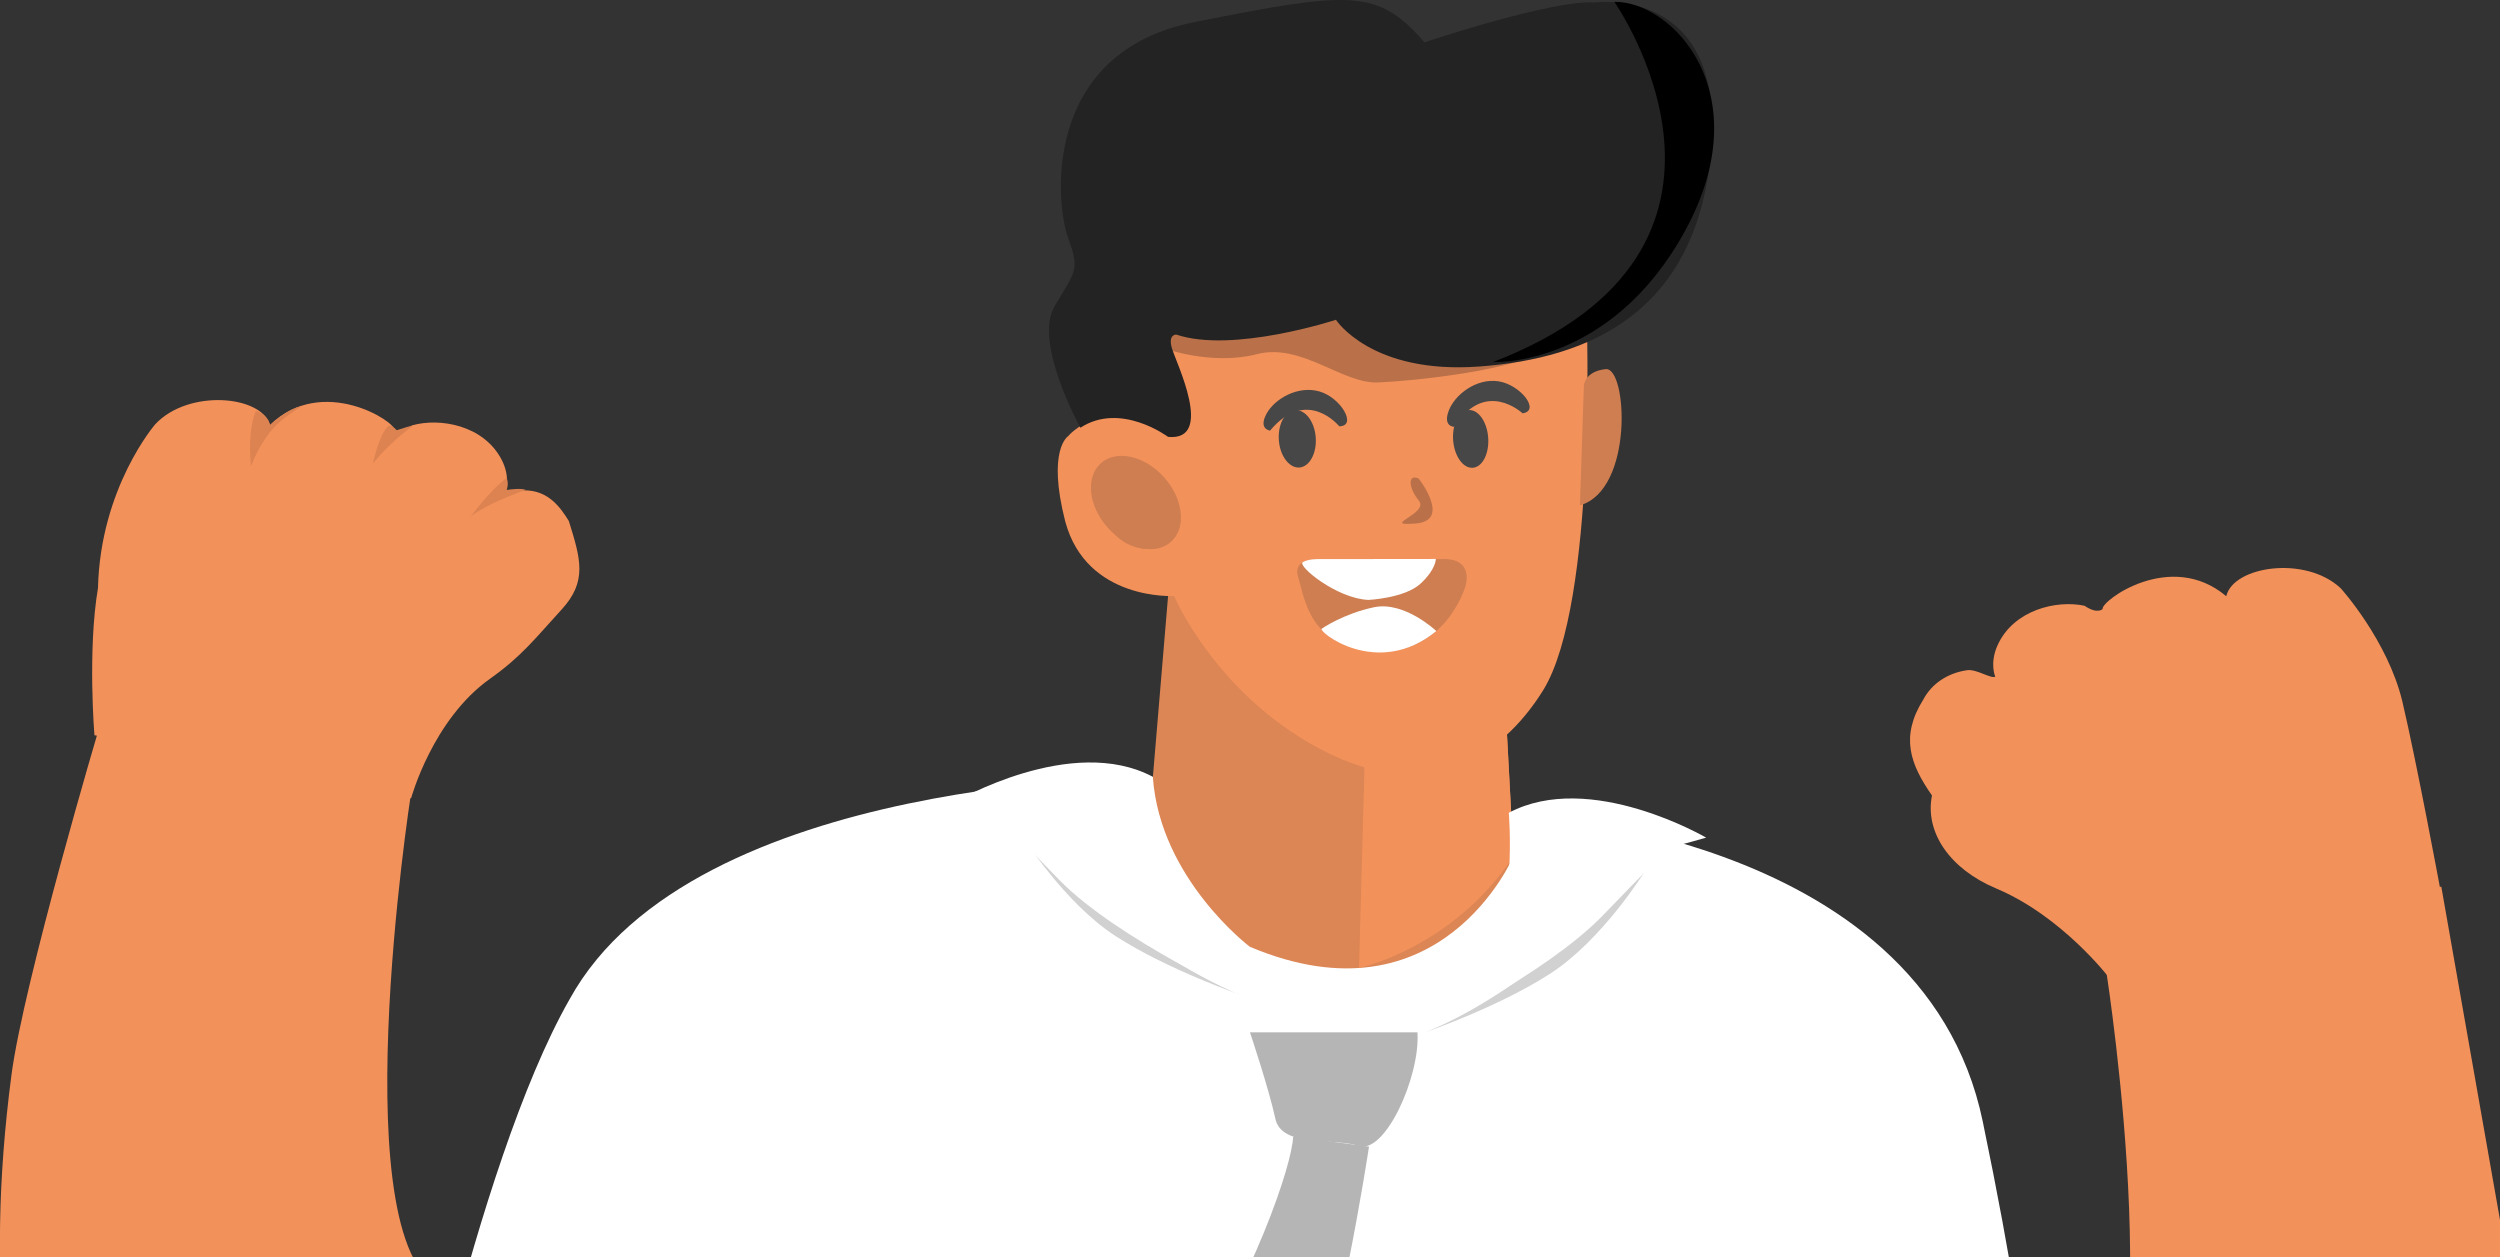 <svg width="523" height="263" viewBox="0 0 523 263" fill="none" xmlns="http://www.w3.org/2000/svg">
<rect x="0" y="0" width="523" height="263" fill="#333333" stroke="none"/>
<g clip-path="url(#clip0_258_5769)">
<path d="M315.667 170.038C315.667 170.038 401.991 173.022 414.785 234.582C427.498 295.869 425.329 309.857 425.329 309.857L356.66 344.592L356.358 318.671L362.398 439H172.372V310.459L159.138 341.006L99.145 327.238L83.852 323.433C83.852 323.433 99.145 244.135 119.161 209.044C145.053 161.936 241.205 162.565 241.205 162.565L315.667 170.038Z" fill="white"/>
<path d="M315.146 151.561L316.628 179.098C316.628 179.098 301.472 214.956 261.468 198.067C261.468 198.067 242.688 183.888 241.178 162.593L244.72 120.439L290.517 153.779L315.146 151.561Z" fill="#DC8655"/>
<path d="M285.465 160.02L284.312 202.502C284.312 202.502 303.998 198.314 316.628 179.098L315.173 151.89L285.465 160.02Z" fill="#F3915A"/>
<path d="M331.922 65.886C331.922 65.886 334.146 126.105 322.834 144.39C315.722 155.859 301.253 168.943 277.997 157.611C254.714 146.224 245.626 124.682 245.626 124.682C245.626 124.682 227.312 125.777 222.837 109.052C218.993 93.97 223.468 91.233 223.468 91.233C223.468 91.233 230.827 82.227 244.5 90.986C244.5 90.986 248.564 83.924 243.21 81.953C237.856 79.982 234.122 65.42 246.065 67.063C258.009 68.705 279.425 60.466 279.425 60.466C279.425 60.466 304.136 71.907 331.922 65.886Z" fill="#F3915A"/>
<path d="M243.457 72.866C243.457 72.866 253.561 76.534 262.923 74.097C272.259 71.661 280.825 80.338 288.293 80.01C295.761 79.709 316.683 77.546 323.712 73.057C330.741 68.568 315.914 59.398 315.914 59.398L270.035 54.088L238.158 64.927L243.457 72.866Z" fill="#BA7149"/>
<path d="M301.39 116.963L276.816 117.045C276.816 117.045 270.172 116.278 271.572 120.713C272.973 125.147 273.796 135.521 288.019 136.233C302.241 136.972 306.497 122.875 306.497 122.875C306.497 122.875 308.803 116.579 301.39 116.963Z" fill="#CE7E51"/>
<path d="M286.289 125.503C286.289 125.503 293.867 125.147 297.162 122.109C300.456 119.07 300.374 116.935 300.374 116.935L275.691 116.963C275.691 116.963 273.659 116.908 272.533 117.62C271.38 118.386 279.617 125.229 286.289 125.503Z" fill="white"/>
<path d="M300.484 132.018C300.484 132.018 293.812 125.694 287.442 127.036C281.045 128.377 276.542 131.497 276.542 131.497C275.361 131.908 288.074 142.2 300.484 132.018Z" fill="white"/>
<path d="M231.76 110.421C227.697 105.877 227.038 99.855 230.278 96.926C233.518 93.997 239.448 95.311 243.512 99.828C247.575 104.371 248.234 110.393 244.994 113.322C241.755 116.251 235.824 114.937 231.76 110.421Z" fill="#CE7E51"/>
<path d="M233.353 111.899C230.69 108.915 232.007 105.384 235.275 102.455C238.542 99.526 241.672 99.307 244.363 102.291C247.026 105.275 248.207 110.311 244.967 113.213C241.7 116.141 236.016 114.855 233.353 111.899Z" fill="#CE7E51"/>
<path d="M308.117 97.857C306.085 98.021 304.245 95.421 303.998 92.108C303.751 88.796 305.179 85.95 307.211 85.785C309.243 85.621 311.082 88.194 311.329 91.534C311.576 94.873 310.149 97.692 308.117 97.857Z" fill="#474747"/>
<path d="M271.847 97.802C269.733 97.966 267.783 95.421 267.536 92.108C267.289 88.796 268.799 85.977 270.941 85.813C273.082 85.648 275.004 88.194 275.251 91.506C275.498 94.818 273.961 97.638 271.847 97.802Z" fill="#474747"/>
<path d="M280.166 89.18C280.166 89.18 273.439 80.831 265.697 90.083C265.697 90.083 263.225 89.809 264.928 86.607C266.63 83.404 271.572 80.585 276.048 81.898C280.523 83.185 284.01 89.152 280.166 89.18Z" fill="#474747"/>
<path d="M318.523 86.47C318.523 86.47 310.725 79.106 304.273 89.289C304.273 89.289 301.802 89.344 303.065 85.95C304.328 82.555 308.831 79.079 313.471 79.763C318.084 80.475 322.339 85.922 318.523 86.47Z" fill="#474747"/>
<path d="M296.777 100.101C296.777 100.101 303.751 108.943 296.146 109.517C288.54 110.12 299.029 107.437 296.832 104.755C294.663 102.099 294.416 99.061 296.777 100.101Z" fill="#BA7149"/>
<path d="M333.706 0.52C333.706 0.52 360.888 -3.203 358.005 31.205C355.122 65.639 332.224 74.973 309.545 76.67C286.865 78.367 279.48 66.898 279.48 66.898C279.48 66.898 257.899 73.988 246.065 69.991C246.065 69.991 244.308 69.909 245.159 72.838C246.01 75.794 254.192 92.327 244.363 91.397C244.363 91.397 234.451 83.979 226.022 89.481C226.022 89.481 216.138 71.661 220.613 64.079C225.088 56.497 225.912 56.551 223.413 49.654C220.887 42.756 217.73 10.976 249.991 4.599C282.28 -1.779 288.156 -2.546 298.013 8.869C297.985 8.841 324.975 -0.164 333.706 0.52Z" fill="#232323"/>
<path d="M337.715 0.383C337.715 0.383 373.93 51.98 312.345 75.74C312.345 75.74 336.891 76.944 352.569 48.203C368.219 19.434 349.851 0.246 337.715 0.383Z" fill="black"/>
<path d="M331.345 80.749C331.345 80.749 331.4 77.71 335.903 77.218C340.433 76.725 341.833 102.51 330.521 105.713L331.345 80.749Z" fill="#CE7E51"/>
<path d="M355.919 338.707C355.919 338.707 351.773 384.583 369.427 401.007C387.082 417.43 539.548 439.493 524.254 262.338L510.718 185.476L440.704 203.679C440.704 203.679 455.695 300.221 433.346 307.256L355.919 338.707Z" fill="#F3915A"/>
<path d="M173.168 304.3C173.168 304.3 170.23 354.83 152.576 371.253C129.265 398.078 -20.675 401.253 2.389 224.947C4.915 205.595 20.84 151.917 20.84 151.917L85.939 166.288C85.939 166.288 70.948 262.831 93.297 269.865L173.168 304.3Z" fill="#F3915A"/>
<path d="M296.53 215.969H261.496C261.496 215.969 265.477 227.849 266.795 234.007C268.113 240.166 278.903 237.976 284.312 239.728C289.748 241.48 297.134 225.221 296.53 215.969Z" fill="#B5B5B5"/>
<path d="M286.399 239.865C286.399 239.865 279.287 286.754 272.423 297.375C254.632 324.829 262.759 378.616 272.423 396.792C272.423 396.792 272.396 406.755 270.337 412.64C268.277 418.525 267.014 420.551 267.014 420.551C267.014 420.551 251.529 416.746 246.504 414.091C241.507 411.463 224.704 326.143 246.504 292.092C262.539 267.046 270.282 243.725 270.529 237.785L286.399 239.865Z" fill="#B5B5B5"/>
<path d="M343.838 182.684C343.838 182.684 320.472 207.128 298.123 215.969C298.123 215.969 313.416 210.713 324.316 203.679C335.161 196.644 343.838 182.684 343.838 182.684Z" fill="#D1D1D1"/>
<path d="M213.886 174.855C213.886 174.855 237.252 199.299 259.601 208.14C259.601 208.14 244.308 202.885 233.408 195.85C222.562 188.843 213.886 174.855 213.886 174.855Z" fill="#D1D1D1"/>
<path d="M298.095 215.969C298.095 215.969 323.108 203.98 335.161 191.662C347.215 179.345 347.682 177.839 352.294 176.525C356.934 175.239 356.934 175.239 356.934 175.239C356.934 175.239 332.608 161.005 315.64 170.038C315.64 170.038 317.534 191.717 310.451 202.502C303.367 213.286 298.095 215.969 298.095 215.969Z" fill="white"/>
<path d="M261.221 209.071C261.221 209.071 233.71 196.452 221.656 184.135C209.603 171.817 209.136 170.312 204.523 168.998C199.911 167.684 199.883 167.711 199.883 167.711C199.883 167.711 224.21 153.478 241.178 162.51C241.178 162.51 239.283 184.189 246.367 194.974C253.451 205.759 261.221 209.071 261.221 209.071Z" fill="white"/>
<path d="M32.477 88.757C39.397 81.346 54.646 82.68 56.492 88.877C67.514 78.301 82.814 88.258 82.471 89.909C82.471 89.909 83.621 90.994 86.207 88.987C91.924 87.358 101.14 88.878 104.931 96.15C106.827 99.786 105.791 102.612 105.791 102.612C106.698 103.033 108.553 102.464 110.5 102.612C114.76 102.935 117.121 105.923 119 109C121.5 117 122.878 121.633 117.5 127.5C112 133.5 109.18 137.268 102.5 142C90.5 150.5 86 167 86 167L19.754 153.807C19.754 153.807 18.294 136.038 20.5 123C21 102 32.477 88.757 32.477 88.757Z" fill="#F3915A"/>
<path d="M489.694 123.084C482.317 116.128 467.183 118.428 465.735 124.73C454.063 114.876 439.427 125.785 439.874 127.411C439.874 127.411 438.795 128.567 436.087 126.728C430.278 125.465 421.177 127.569 417.856 135.066C416.195 138.815 417.409 141.57 417.409 141.57C416.53 142.048 413.479 139.935 411.545 140.206C407.314 140.799 404.039 143.15 402.359 146.34C397.481 154.115 399.618 159.884 404.169 166.414C402.643 174.074 407.868 181.779 417.593 185.864C431.412 191.669 441.252 204.57 441.252 204.57L510.5 186C510.5 186 505.61 159.649 502.579 146.778C499.5 133.932 489.694 123.084 489.694 123.084Z" fill="#F3915A"/>
<path d="M52.5 97.5C56 89 59.5 87.5 63 85C60.6 85.4 57.667 87.833 56.5 89C56.1 87 54.333 86.167 53.5 86C52.5 88.5 52 92.5 52.5 97.5Z" fill="#DC8351"/>
<path d="M78 97C80.8 93.4 84.833 90.167 86.5 89C86.1 89 84 89.667 83 90C82.257 89.2 81.69 89 81.5 89C79.9 89.8 78.5 94.667 78 97Z" fill="#DC8351"/>
<path d="M98.5 108C101.7 105.6 107.5 103.333 110 102.5C109.2 102.1 107 102.333 106 102.5C106.4 101.3 106.167 100.333 106 100C103.6 101.6 100 106 98.5 108Z" fill="#DC8351"/>
</g>
<defs>
<clipPath id="clip0_258_5769">
<rect width="527" height="439" fill="white" transform="matrix(-1 0 0 1 527 0)"/>
</clipPath>
</defs>
</svg>
